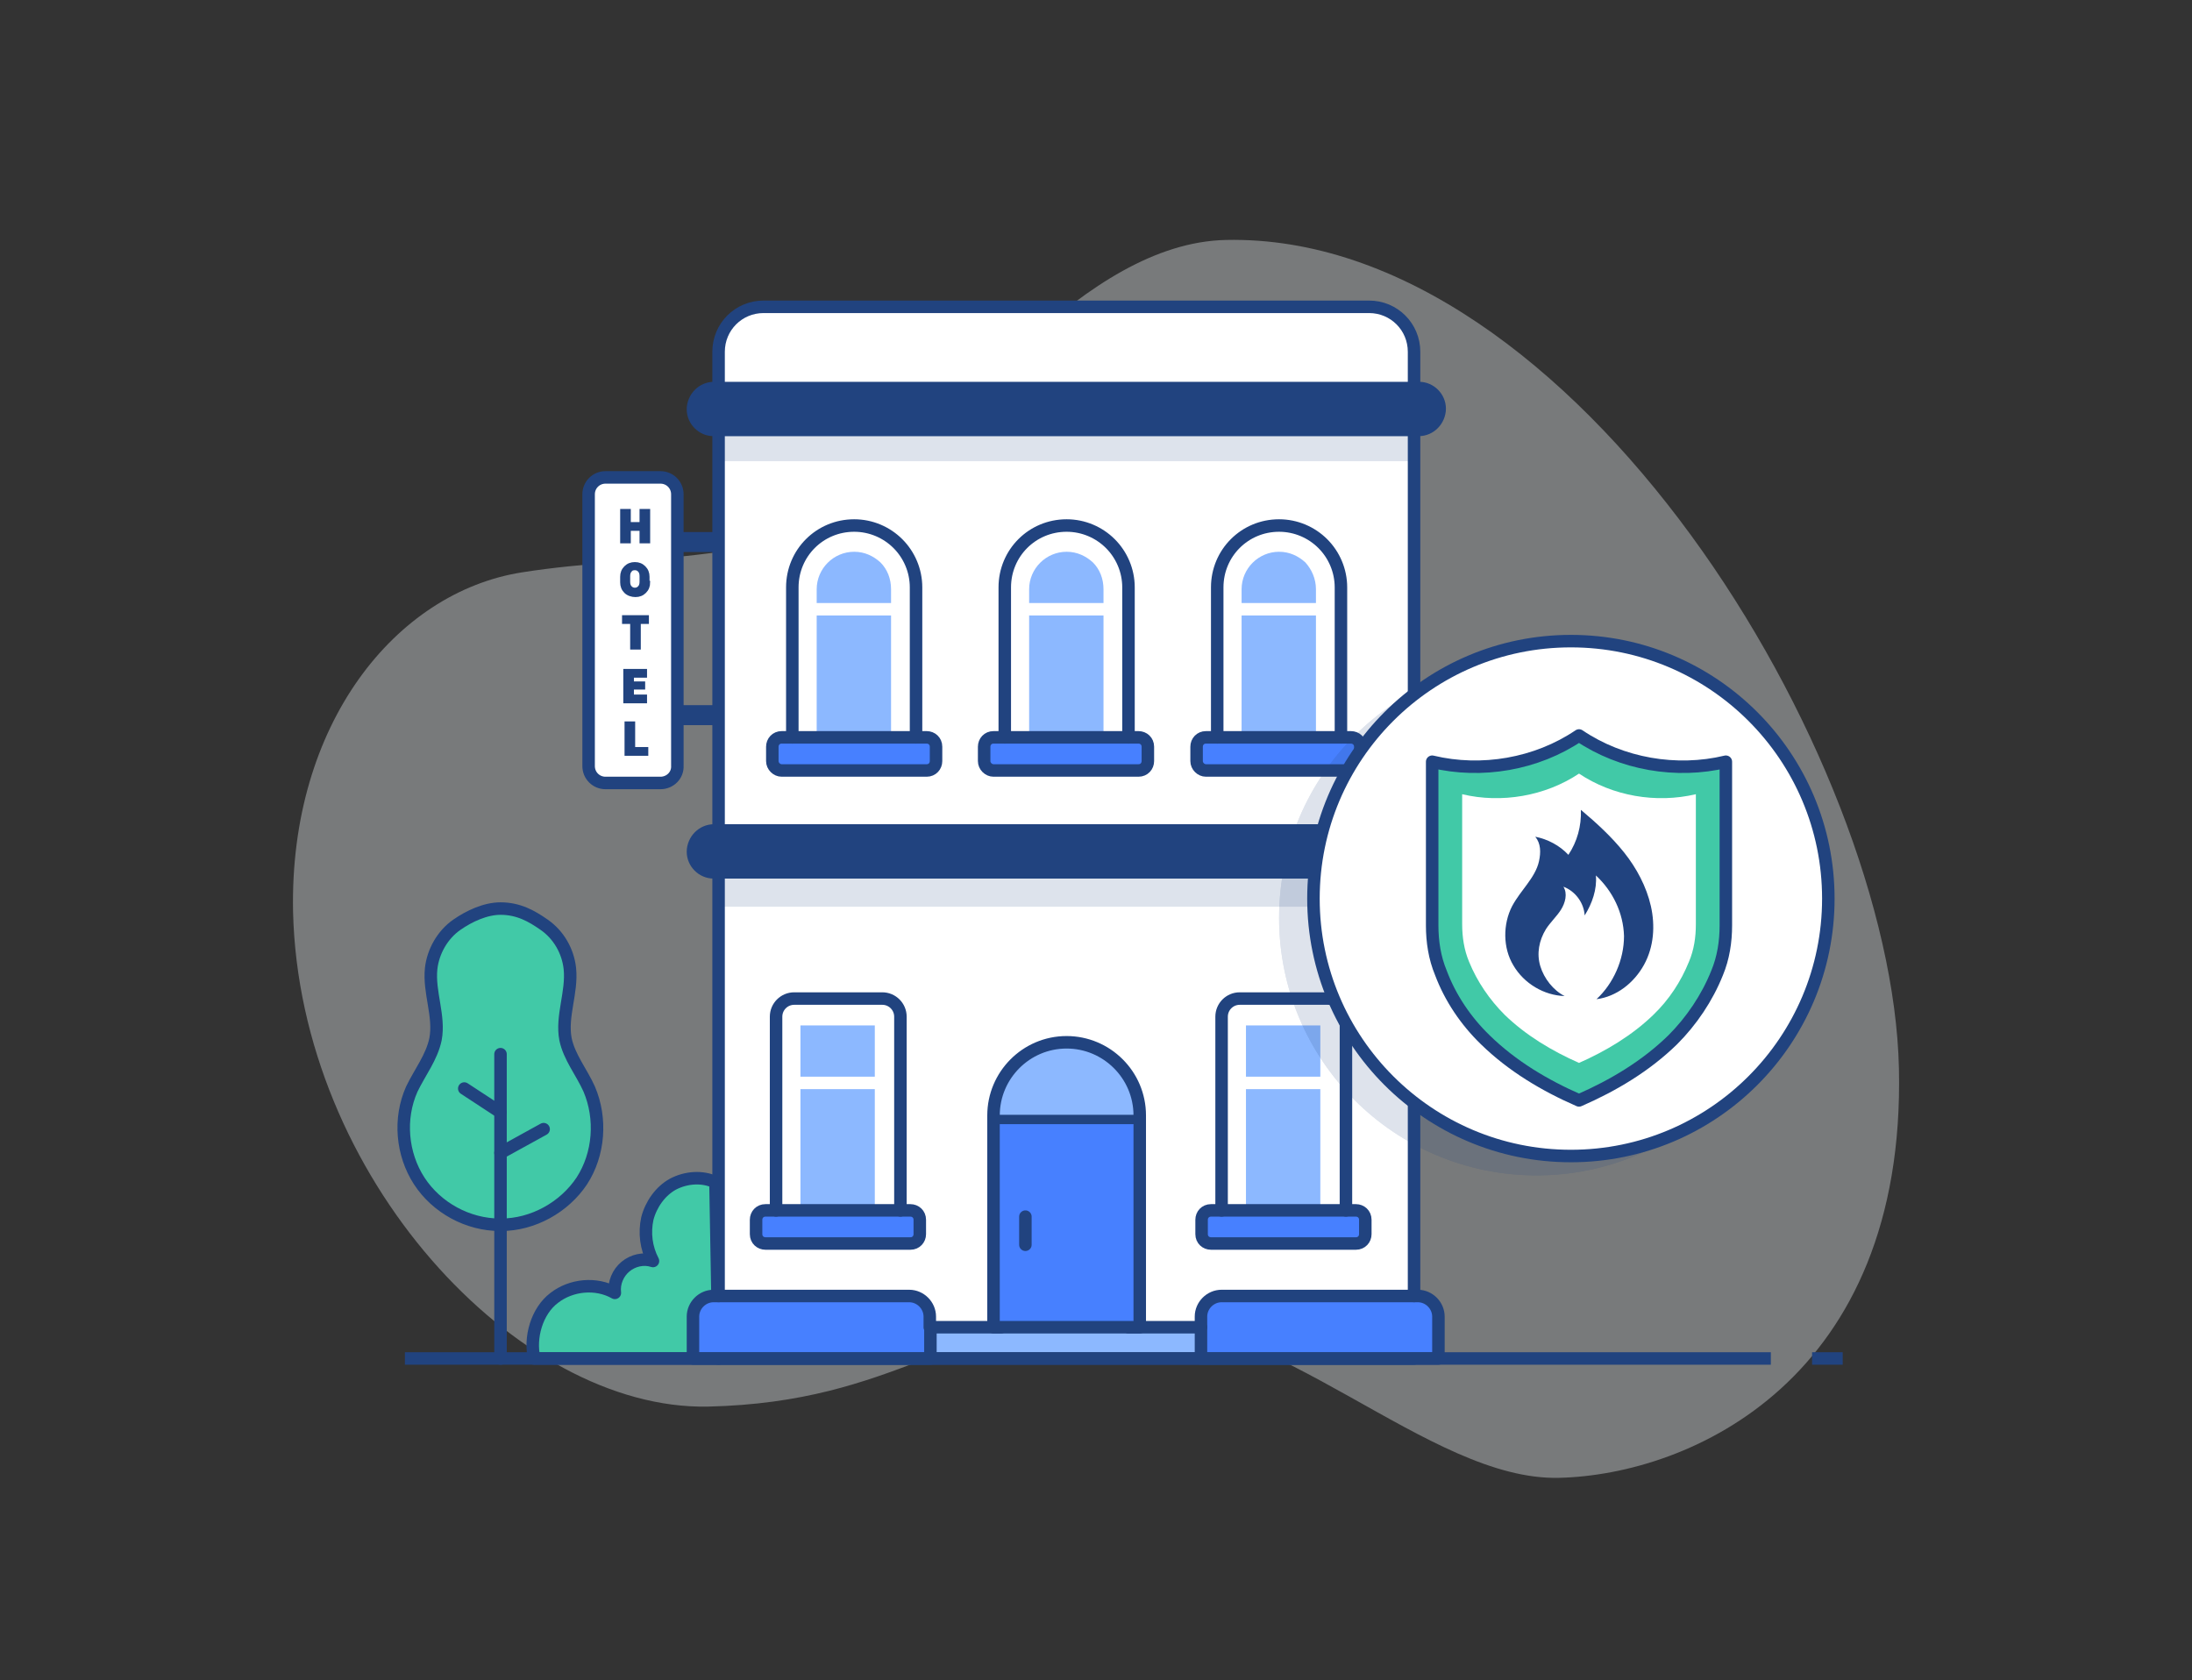 <?xml version="1.0" encoding="utf-8"?>
<!-- Generator: Adobe Illustrator 25.0.0, SVG Export Plug-In . SVG Version: 6.00 Build 0)  -->
<svg version="1.1" xmlns="http://www.w3.org/2000/svg" xmlns:xlink="http://www.w3.org/1999/xlink" x="0px" y="0px"
	 viewBox="0 0 350.8 268.9" style="enable-background:new 0 0 350.8 268.9;" xml:space="preserve">
<rect x="0" y="0" width="350.8" height="268.9" fill="#333333" stroke="none"/>
<style type="text/css">
	.st0{fill:#21437F;}
	.st1{fill:#8CB8FF;}
	.st2{fill:#4780FF;}
	.st3{fill:#41C9A7;}
	.st4{fill:none;stroke:#21437F;stroke-width:2;stroke-linecap:round;stroke-linejoin:round;stroke-miterlimit:10;}
	.st5{fill:none;stroke:#152E4D;stroke-linecap:round;stroke-linejoin:round;stroke-miterlimit:10;}
	.st6{opacity:0.4;fill:#DFE3E6;}
	.st7{fill:none;stroke:#21437F;stroke-width:2;stroke-miterlimit:10;}
	.st8{fill:#FFFFFF;}
	.st9{opacity:0.22;fill:#4780FF;}
	.st10{opacity:0.15;fill:#21437F;}
	.st11{opacity:0.4;fill:#FFFFFF;}
	.st12{opacity:0.15;}
	.st13{fill:none;stroke:#21437F;stroke-width:2;stroke-linecap:round;stroke-miterlimit:10;}
	.st14{opacity:0.15;fill:#A9ABBA;}
	.st15{fill:#FBFEFE;}
	.st16{fill:#38A384;}
	.st17{fill:#406FF9;}
	.st18{fill:#ECA881;}
	.st19{fill:#F6B18A;}
	.st20{fill:#282C52;}
	.st21{fill:#E4854D;}
	.st22{fill:none;stroke:#FFFFFF;stroke-width:2;stroke-linecap:round;stroke-linejoin:round;stroke-miterlimit:10;}
	.st23{fill:#21437F;stroke:#21437F;stroke-width:0.5;stroke-miterlimit:10;}
</style>
<g id="Layer_2">
</g>
<g id="Layer_1">
	<g>
		<path class="st6" d="M46.9,145.9c-0.6-30,16.4-51.1,36.6-54.3s41.1-0.8,55.5-12.4s34.4-40.3,57.2-40.8
			C252,37.2,302.8,121.2,303.9,171s-33.4,65-54.4,65.5s-44.9-26.6-71.2-26c-26.3,0.6-34.6,13.9-65,14.6
			C82.8,225.7,47.9,188.2,46.9,145.9z"/>
		<rect x="148.9" y="212.4" class="st1" width="43.4" height="4.5"/>
		<g>
			<path class="st8" d="M105.7,125.3h-8.8c-1.5,0-2.7-1.2-2.7-2.7V79.1c0-1.5,1.2-2.7,2.7-2.7h8.8c1.5,0,2.7,1.2,2.7,2.7v43.4
				C108.5,124.1,107.2,125.3,105.7,125.3z"/>
			
				<rect x="107.6" y="85.1" transform="matrix(-1 -1.224647e-16 1.224647e-16 -1 223.613 173.442)" class="st0" width="8.3" height="3.2"/>
			
				<rect x="107.6" y="112.8" transform="matrix(-1 -1.224647e-16 1.224647e-16 -1 223.613 228.847)" class="st0" width="8.3" height="3.2"/>
			<path class="st4" d="M105.7,125.3h-8.8c-1.5,0-2.7-1.2-2.7-2.7V79.1c0-1.5,1.2-2.7,2.7-2.7h8.8c1.5,0,2.7,1.2,2.7,2.7v43.4
				C108.5,124.1,107.2,125.3,105.7,125.3z"/>
			<g>
				<path class="st23" d="M103.8,86.7h-1.2v-2h-1.9v2h-1.2v-5h1.2v2.1h1.9v-2.1h1.2V86.7z"/>
				<path class="st23" d="M103.8,93.2c0,0.6-0.2,1.1-0.6,1.5c-0.4,0.4-0.9,0.6-1.5,0.6c-0.6,0-1.2-0.2-1.6-0.6
					c-0.4-0.4-0.6-0.9-0.6-1.5v-0.9c0-0.6,0.2-1.1,0.6-1.5c0.4-0.4,0.9-0.6,1.5-0.6c0.6,0,1.1,0.2,1.5,0.6c0.4,0.4,0.6,0.9,0.6,1.5
					V93.2z M102.6,92.2c0-0.4-0.1-0.7-0.3-0.9c-0.2-0.2-0.4-0.3-0.7-0.3c-0.3,0-0.6,0.1-0.7,0.3c-0.2,0.2-0.3,0.5-0.3,0.9v0.9
					c0,0.4,0.1,0.7,0.3,0.9c0.2,0.2,0.4,0.3,0.7,0.3c0.3,0,0.5-0.1,0.7-0.3c0.2-0.2,0.3-0.5,0.3-0.9V92.2z"/>
				<path class="st23" d="M103.6,99.6h-1.3v4.1h-1.2v-4.1h-1.3v-0.9h3.8V99.6z"/>
				<path class="st23" d="M103,110.1h-1.8v1.3h2.1v0.9h-3.3v-5h3.3v0.9h-2.1v1.1h1.8V110.1z"/>
				<path class="st23" d="M101.3,119.8h2.2v0.9h-3.3v-5h1.2V119.8z"/>
			</g>
		</g>
		<rect x="115" y="68.8" class="st8" width="111.3" height="64.2"/>
		<path class="st8" d="M226.3,139.6v67.8h-30.8c-1.8,0-3.3,1.5-3.3,3.3v1.7h-11.6l6.4-33.5l-1.7,33.5h-24.5h-11.9v-1.7
			c0-1.8-1.5-3.3-3.3-3.3H115v-67.8H226.3z M218.5,197.6v-2.3c0-0.9-0.7-1.5-1.5-1.5h-1.7v-31c0-1.6-1.3-2.9-2.9-2.9h-14.1
			c-1.6,0-2.9,1.3-2.9,2.9v31h-1.7c-0.9,0-1.5,0.7-1.5,1.5v2.3c0,0.9,0.7,1.5,1.5,1.5H217C217.9,199.2,218.5,198.5,218.5,197.6z
			 M147.3,197.6v-2.3c0-0.9-0.7-1.5-1.5-1.5H144v-31c0-1.6-1.3-2.9-2.9-2.9h-14.1c-1.6,0-2.9,1.3-2.9,2.9v31h-1.7
			c-0.9,0-1.5,0.7-1.5,1.5v2.3c0,0.9,0.7,1.5,1.5,1.5h23.2C146.6,199.2,147.3,198.5,147.3,197.6z"/>
		<path class="st8" d="M124.2,193.7v-31c0-1.6,1.3-2.9,2.9-2.9h14.1c1.6,0,2.9,1.3,2.9,2.9v31"/>
		<path class="st8" d="M194.8,193.7v-31c0-1.6,1.3-2.9,2.9-2.9h14.1c1.6,0,2.9,1.3,2.9,2.9v31"/>
		<path class="st3" d="M114.5,189.2c-2.1-1-4.7-0.8-6.8,0.3c-2,1.1-3.5,3.2-4.1,5.5c-0.5,2.3-0.2,4.7,0.9,6.8
			c-1.5-0.5-3.2-0.1-4.4,0.9c-1.2,1-1.9,2.6-1.7,4.2c-3-1.7-7-1.3-9.7,0.8c-2.8,2.1-4.1,5.8-3.3,9.2l30.8-0.5L114.5,189.2z"/>
		<path class="st4" d="M114.5,189.2c-2.1-1-4.7-0.8-6.8,0.3c-2,1.1-3.5,3.2-4.1,5.5c-0.5,2.3-0.2,4.7,0.9,6.8
			c-1.5-0.5-3.2-0.1-4.4,0.9c-1.2,1-1.9,2.6-1.7,4.2c-3-1.7-7-1.3-9.7,0.8c-2.8,2.1-4,6.4-3.2,9.7H115L114.5,189.2z"/>
		<polyline class="st4" points="226.3,217.4 192.2,217.4 148.9,217.4 115,217.4 		"/>
		<path class="st8" d="M226.3,56.4v5.8H115v-5.8c0-4,3.2-7.2,7.2-7.2h96.9C223.1,49.2,226.3,52.4,226.3,56.4z"/>
		<path class="st2" d="M230.2,210.7v6.7h-38v-5v-1.7c0-1.8,1.5-3.3,3.3-3.3h30.8h0.6C228.7,207.4,230.2,208.9,230.2,210.7z"/>
		<path class="st0" d="M227.1,62.1c1.8,0,3.3,1.5,3.3,3.3c0,0.9-0.4,1.8-1,2.4c-0.6,0.6-1.4,1-2.4,1h-0.8H115h-0.8
			c-1.8,0-3.3-1.5-3.3-3.3c0-0.9,0.4-1.8,1-2.4c0.6-0.6,1.4-1,2.4-1h0.8h111.3H227.1z"/>
		<path class="st0" d="M227.1,132.9c1.8,0,3.3,1.5,3.3,3.3c0,0.9-0.4,1.8-1,2.4c-0.6,0.6-1.4,1-2.4,1h-0.8H115h-0.8
			c-1.8,0-3.3-1.5-3.3-3.3c0-0.9,0.4-1.8,1-2.4c0.6-0.6,1.4-1,2.4-1h0.8h111.3H227.1z"/>
		<path class="st2" d="M148.9,212.4v5h-38v-6.7c0-1.8,1.5-3.3,3.3-3.3h0.8h30.5c1.8,0,3.3,1.5,3.3,3.3V212.4z"/>
		<line class="st4" x1="226.3" y1="207.4" x2="226.3" y2="139.6"/>
		<line class="st4" x1="115" y1="207.4" x2="115" y2="139.6"/>
		<path class="st4" d="M115,62.1v-5.8c0-4,3.2-7.2,7.2-7.2h96.9c4,0,7.2,3.2,7.2,7.2v5.8"/>
		<line class="st4" x1="226.3" y1="132.9" x2="226.3" y2="68.8"/>
		<line class="st4" x1="115" y1="132.9" x2="115" y2="68.8"/>
		<path class="st4" d="M148.9,212.4v5h-38v-6.7c0-1.8,1.5-3.3,3.3-3.3h0.8h30.5c1.8,0,3.3,1.5,3.3,3.3V212.4z"/>
		<path class="st4" d="M226.3,207.4h0.6c1.8,0,3.3,1.5,3.3,3.3v6.7h-38v-5v-1.7c0-1.8,1.5-3.3,3.3-3.3H226.3z"/>
		<path class="st4" d="M226.3,62.1h0.8c1.8,0,3.3,1.5,3.3,3.3c0,0.9-0.4,1.8-1,2.4c-0.6,0.6-1.4,1-2.4,1h-0.8H115h-0.8
			c-1.8,0-3.3-1.5-3.3-3.3c0-0.9,0.4-1.8,1-2.4c0.6-0.6,1.4-1,2.4-1h0.8H226.3z"/>
		<path class="st4" d="M226.3,132.9h0.8c1.8,0,3.3,1.5,3.3,3.3c0,0.9-0.4,1.8-1,2.4c-0.6,0.6-1.4,1-2.4,1h-0.8H115h-0.8
			c-1.8,0-3.3-1.5-3.3-3.3c0-0.9,0.4-1.8,1-2.4c0.6-0.6,1.4-1,2.4-1h0.8H226.3z"/>
		<line class="st4" x1="180.6" y1="212.4" x2="192.2" y2="212.4"/>
		<line class="st4" x1="148.9" y1="212.4" x2="160.2" y2="212.4"/>
		<g>
			<path class="st2" d="M147.3,195.3v2.3c0,0.9-0.7,1.5-1.5,1.5h-23.2c-0.9,0-1.5-0.7-1.5-1.5v-2.3c0-0.9,0.7-1.5,1.5-1.5h1.7h3.9
				H140h3.9h1.7C146.6,193.7,147.3,194.4,147.3,195.3z"/>
			<polygon class="st1" points="140,173.3 140,193.7 128.1,193.7 128.1,173.3 128.2,173.3 			"/>
			<polygon class="st1" points="140,164.1 140,173.3 128.2,173.3 128.1,173.3 128.1,164.1 			"/>
			<path class="st4" d="M124.2,193.7v-31c0-1.6,1.3-2.9,2.9-2.9h14.1c1.6,0,2.9,1.3,2.9,2.9v31"/>
			<path class="st4" d="M124.2,193.7h-1.7c-0.9,0-1.5,0.7-1.5,1.5v2.3c0,0.9,0.7,1.5,1.5,1.5h23.2c0.9,0,1.5-0.7,1.5-1.5v-2.3
				c0-0.9-0.7-1.5-1.5-1.5H144H140h-11.9H124.2z"/>
			<line class="st22" x1="128.2" y1="173.3" x2="140" y2="173.3"/>
		</g>
		<g>
			<path class="st2" d="M218.5,195.3v2.3c0,0.9-0.7,1.5-1.5,1.5h-23.2c-0.9,0-1.5-0.7-1.5-1.5v-2.3c0-0.9,0.7-1.5,1.5-1.5h1.7h3.9
				h11.9h3.9h1.7C217.9,193.7,218.5,194.4,218.5,195.3z"/>
			<polygon class="st1" points="211.3,173.3 211.3,193.7 199.4,193.7 199.4,173.3 199.5,173.3 			"/>
			<polygon class="st1" points="211.3,164.1 211.3,173.3 199.5,173.3 199.4,173.3 199.4,164.1 			"/>
			<path class="st4" d="M195.5,193.7v-31c0-1.6,1.3-2.9,2.9-2.9h14.1c1.6,0,2.9,1.3,2.9,2.9v31"/>
			<path class="st4" d="M195.5,193.7h-1.7c-0.9,0-1.5,0.7-1.5,1.5v2.3c0,0.9,0.7,1.5,1.5,1.5H217c0.9,0,1.5-0.7,1.5-1.5v-2.3
				c0-0.9-0.7-1.5-1.5-1.5h-1.7h-3.9h-11.9H195.5z"/>
			<line class="st22" x1="199.5" y1="173.3" x2="211.3" y2="173.3"/>
		</g>
		<g>
			<g>
				<path class="st8" d="M194.8,118V94c0-5.5,4.4-9.9,9.9-9.9c2.7,0,5.2,1.1,7,2.9c1.8,1.8,2.9,4.3,2.9,7V118"/>
				<path class="st2" d="M217.8,119.5v2.3c0,0.8-0.7,1.5-1.5,1.5H193c-0.9,0-1.5-0.7-1.5-1.5v-2.3c0-0.9,0.7-1.5,1.5-1.5h1.7h3.9
					h11.9h3.9h1.7C217.1,118,217.8,118.7,217.8,119.5z"/>
				<polygon class="st1" points="210.6,97.5 210.6,118 198.7,118 198.7,97.5 198.8,97.5 				"/>
				<path class="st1" d="M210.6,94.3v3.2h-11.8h-0.1v-3.2c0-3.3,2.7-6,6-6c1.7,0,3.1,0.7,4.2,1.7C209.9,91.1,210.6,92.6,210.6,94.3z
					"/>
				<path class="st4" d="M194.8,118V94c0-5.5,4.4-9.9,9.9-9.9c2.7,0,5.2,1.1,7,2.9c1.8,1.8,2.9,4.3,2.9,7V118"/>
				<line class="st22" x1="198.8" y1="97.5" x2="210.6" y2="97.5"/>
				<path class="st4" d="M194.8,118H193c-0.9,0-1.5,0.7-1.5,1.5v2.3c0,0.8,0.7,1.5,1.5,1.5h23.2c0.9,0,1.5-0.7,1.5-1.5v-2.3
					c0-0.9-0.7-1.5-1.5-1.5h-1.7h-3.9h-11.9H194.8z"/>
			</g>
			<g>
				<path class="st8" d="M160.8,118V94c0-5.5,4.4-9.9,9.9-9.9c2.7,0,5.2,1.1,7,2.9c1.8,1.8,2.9,4.3,2.9,7V118"/>
				<path class="st2" d="M183.8,119.5v2.3c0,0.8-0.7,1.5-1.5,1.5H159c-0.9,0-1.5-0.7-1.5-1.5v-2.3c0-0.9,0.7-1.5,1.5-1.5h1.7h3.9
					h11.9h3.9h1.7C183.1,118,183.8,118.7,183.8,119.5z"/>
				<polygon class="st1" points="176.6,97.5 176.6,118 164.7,118 164.7,97.5 164.8,97.5 				"/>
				<path class="st1" d="M176.6,94.3v3.2h-11.8h-0.1v-3.2c0-3.3,2.7-6,6-6c1.7,0,3.1,0.7,4.2,1.7C176,91.1,176.6,92.6,176.6,94.3z"
					/>
				<path class="st4" d="M160.8,118V94c0-5.5,4.4-9.9,9.9-9.9c2.7,0,5.2,1.1,7,2.9c1.8,1.8,2.9,4.3,2.9,7V118"/>
				<line class="st22" x1="164.8" y1="97.5" x2="176.6" y2="97.5"/>
				<path class="st4" d="M160.8,118H159c-0.9,0-1.5,0.7-1.5,1.5v2.3c0,0.8,0.7,1.5,1.5,1.5h23.2c0.9,0,1.5-0.7,1.5-1.5v-2.3
					c0-0.9-0.7-1.5-1.5-1.5h-1.7h-3.9h-11.9H160.8z"/>
			</g>
			<g>
				<path class="st8" d="M126.8,118V94c0-5.5,4.4-9.9,9.9-9.9c2.7,0,5.2,1.1,7,2.9c1.8,1.8,2.9,4.3,2.9,7V118"/>
				<path class="st2" d="M149.8,119.5v2.3c0,0.8-0.7,1.5-1.5,1.5h-23.2c-0.9,0-1.5-0.7-1.5-1.5v-2.3c0-0.9,0.7-1.5,1.5-1.5h1.7h3.9
					h11.9h3.9h1.7C149.1,118,149.8,118.7,149.8,119.5z"/>
				<polygon class="st1" points="142.6,97.5 142.6,118 130.7,118 130.7,97.5 130.8,97.5 				"/>
				<path class="st1" d="M142.6,94.3v3.2h-11.8h-0.1v-3.2c0-3.3,2.7-6,6-6c1.7,0,3.1,0.7,4.2,1.7C142,91.1,142.6,92.6,142.6,94.3z"
					/>
				<path class="st4" d="M126.8,118V94c0-5.5,4.4-9.9,9.9-9.9c2.7,0,5.2,1.1,7,2.9c1.8,1.8,2.9,4.3,2.9,7V118"/>
				<line class="st22" x1="130.8" y1="97.5" x2="142.6" y2="97.5"/>
				<path class="st4" d="M126.8,118h-1.7c-0.9,0-1.5,0.7-1.5,1.5v2.3c0,0.8,0.7,1.5,1.5,1.5h23.2c0.9,0,1.5-0.7,1.5-1.5v-2.3
					c0-0.9-0.7-1.5-1.5-1.5h-1.7h-3.9h-11.9H126.8z"/>
			</g>
		</g>
		<line class="st7" x1="290" y1="217.4" x2="294.9" y2="217.4"/>
		<polyline class="st7" points="64.8,217.4 80.3,217.4 142,217.4 209,217.4 218.3,217.4 260.6,217.4 272.5,217.4 283.4,217.4 		"/>
		<g id="XMLID_2_">
			<g>
				<path class="st3" d="M80.1,196c-5.1,0-10.1-2.8-12.9-7c-2.8-4.3-3.2-10-1.2-14.7c1.2-2.7,3.2-5.1,3.8-8
					c0.7-3.7-1.1-7.5-0.7-11.3c0.3-2.8,1.8-5.4,4.1-7c2-1.4,4.6-2.6,7-2.6c2.8,0,5,1.2,7,2.6c2.3,1.6,3.8,4.3,4.1,7
					c0.4,3.8-1.4,7.6-0.7,11.3c0.6,2.9,2.6,5.3,3.8,8c2.1,4.7,1.6,10.4-1.2,14.7c-2.8,4.3-7.8,7-12.9,7H80.1L80.1,196z"/>
			</g>
			<g>
				<polyline class="st13" points="80.1,168.7 80.1,178 80.1,184.5 80.1,196 80.1,217.4 				"/>
				<line class="st13" x1="87" y1="180.7" x2="80.1" y2="184.5"/>
				<line class="st13" x1="74.3" y1="174.2" x2="80.1" y2="178"/>
				<path class="st13" d="M80.2,196c5.1,0,10.1-2.8,12.9-7c2.8-4.3,3.2-10,1.2-14.7c-1.2-2.7-3.2-5.1-3.8-8
					c-0.7-3.7,1.1-7.5,0.7-11.3c-0.3-2.8-1.8-5.4-4.1-7c-2-1.4-4.1-2.6-7-2.6c-2.4,0-5,1.2-7,2.6c-2.3,1.6-3.8,4.3-4.1,7
					c-0.4,3.8,1.4,7.6,0.7,11.3c-0.6,2.9-2.5,5.3-3.8,8c-2.1,4.7-1.6,10.4,1.2,14.7c2.8,4.3,7.8,7,12.9,7h0"/>
			</g>
		</g>
		<g>
			<rect x="159" y="179.5" class="st2" width="23.4" height="32.9"/>
			<line class="st4" x1="164.1" y1="194.7" x2="164.1" y2="199.2"/>
			<rect x="159" y="178.9" class="st4" width="23.4" height="33.5"/>
			<path class="st1" d="M159,178.4v-0.4c0-6.4,5.2-11.7,11.7-11.7h0c6.4,0,11.7,5.2,11.7,11.7v0.4"/>
			<path class="st13" d="M159,178.9v-0.4c0-6.4,5.2-11.7,11.7-11.7h0c6.4,0,11.7,5.2,11.7,11.7v0.4"/>
		</g>
		<rect x="115" y="68.8" class="st10" width="110.8" height="5"/>
		<rect x="115" y="140.1" class="st10" width="110.8" height="5"/>
		<g>
			<g>
				<g class="st12">
					<g>
						<circle class="st0" cx="245.9" cy="146.9" r="41.2"/>
						<circle class="st0" cx="245.9" cy="146.9" r="41.2"/>
					</g>
				</g>
				<g>
					<circle class="st8" cx="251.4" cy="143.8" r="41.2"/>
					<circle class="st7" cx="251.4" cy="143.8" r="41.2"/>
				</g>
			</g>
			<g>
				<path class="st3" d="M252.7,117.7c6.8,4.6,15.6,6.1,23.5,4.2v26.2c0,2.6-0.4,5.2-1.4,7.6c-1.6,4-4.1,7.7-7.1,10.7
					c-4.3,4.2-9.5,7.3-15,9.7c-5.5-2.4-10.7-5.5-15-9.7c-3.1-3-5.6-6.7-7.1-10.7c-1-2.4-1.4-5-1.4-7.6v-26.2
					C237.1,123.8,245.9,122.3,252.7,117.7z"/>
				<path class="st4" d="M252.7,117.7c6.8,4.6,15.6,6.1,23.5,4.2v26.2c0,2.6-0.4,5.2-1.4,7.6c-1.6,4-4.1,7.7-7.1,10.7
					c-4.3,4.2-9.5,7.3-15,9.7c-5.5-2.4-10.7-5.5-15-9.7c-3.1-3-5.6-6.7-7.1-10.7c-1-2.4-1.4-5-1.4-7.6v-26.2
					C237.1,123.8,245.9,122.3,252.7,117.7z"/>
				<path class="st8" d="M252.7,123.8c5.4,3.6,12.3,4.8,18.7,3.3v20.8c0,2.1-0.3,4.1-1.1,6c-1.3,3.2-3.2,6.1-5.7,8.5
					c-3.4,3.3-7.6,5.8-11.9,7.7c-4.3-1.9-8.5-4.4-11.9-7.7c-2.4-2.4-4.4-5.3-5.7-8.5c-0.8-1.9-1.1-4-1.1-6v-20.8
					C240.3,128.6,247.3,127.4,252.7,123.8z"/>
			</g>
			<path class="st0" d="M255.5,159.9c3.2-0.4,6-2.6,7.6-5.5s1.8-6.3,1.1-9.4s-2.3-6.1-4.3-8.6c-2-2.5-4.4-4.7-6.9-6.8
				c0.1,2.6-0.6,5.1-2,7.2c-1.4-1.5-3.3-2.5-5.3-2.9c0.9,1.1,0.9,2.5,0.6,3.9s-1.1,2.6-1.9,3.7c-0.8,1.1-1.7,2.2-2.4,3.5
				c-1.5,2.9-1.5,6.7,0.2,9.5c1.7,2.9,4.9,4.8,8.2,4.9c-1.8-0.9-3.3-2.8-3.9-4.8c-0.6-2-0.2-4.1,0.9-5.9c0.7-1.1,1.7-2,2.4-3.1
				c0.7-1.1,1.1-2.6,0.4-3.7c1.9,0.7,3.3,2.6,3.4,4.6c1.2-1.9,2-4.2,1.8-6.4c2.7,2.5,4.4,6,4.5,9.7
				C259.9,153.6,258.2,157.4,255.5,159.9z"/>
		</g>
	</g>
</g>
</svg>
